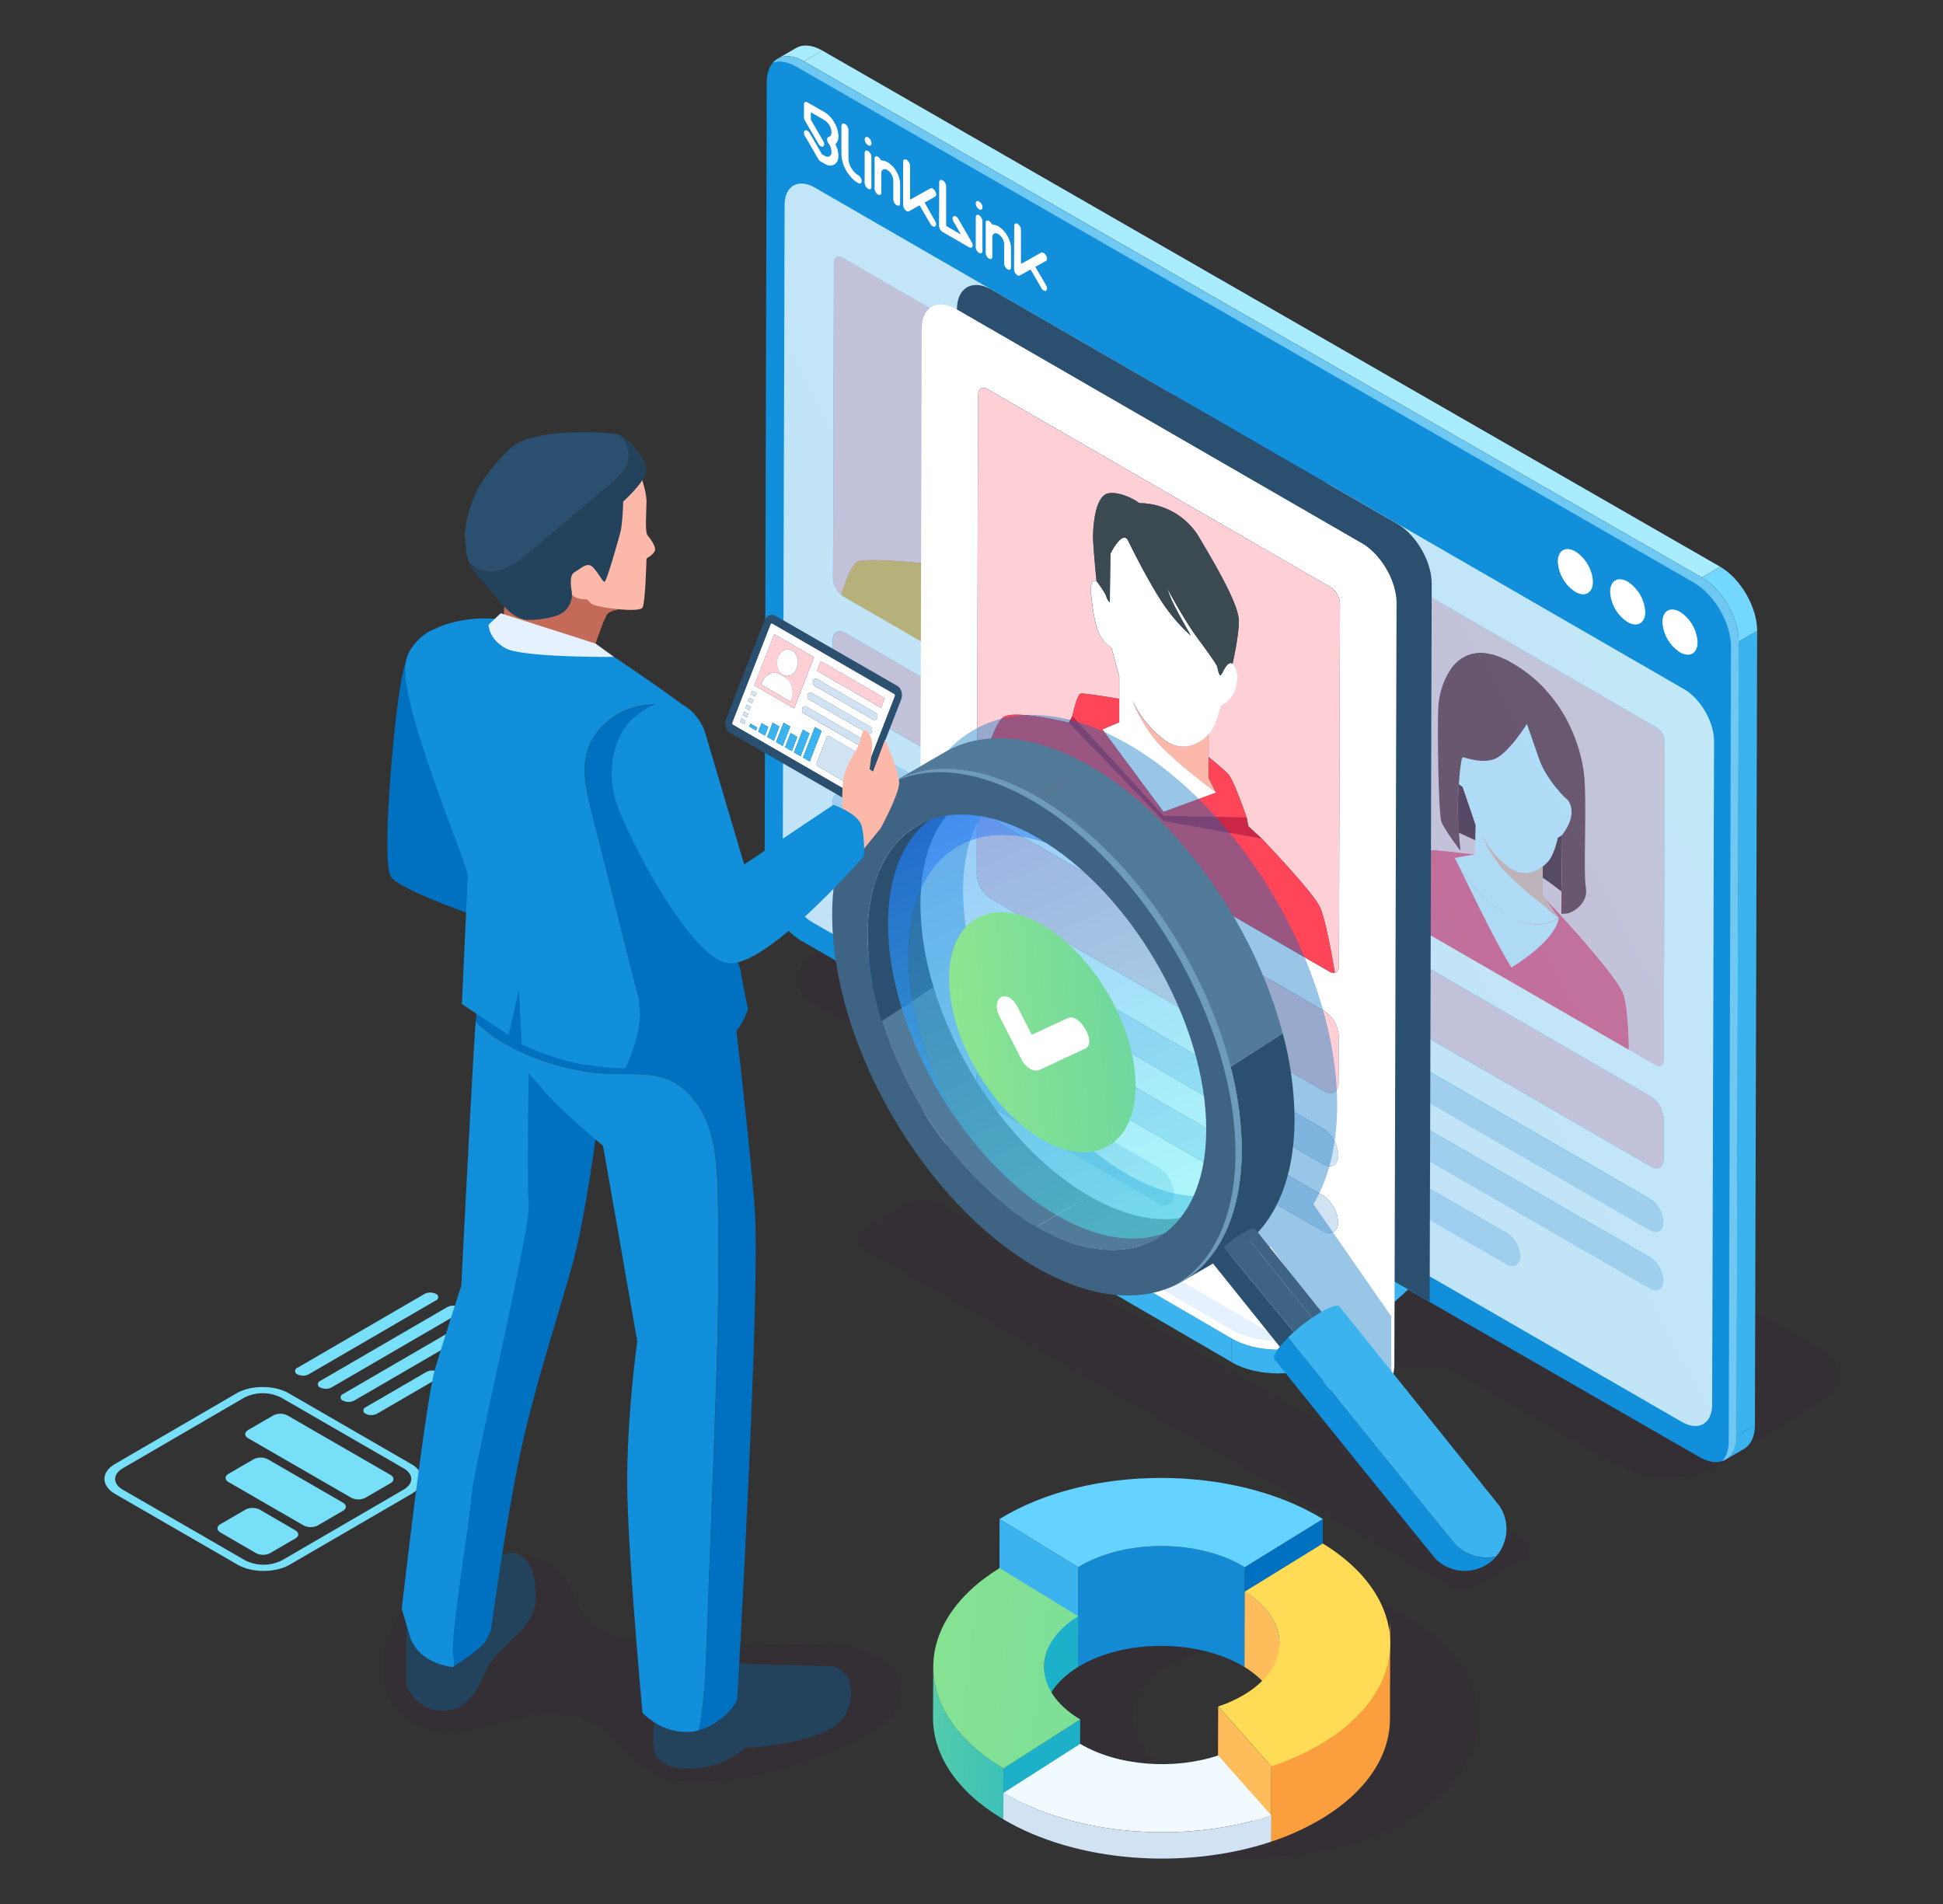 <svg id="Layer_1" data-name="Layer 1" xmlns="http://www.w3.org/2000/svg" xmlns:xlink="http://www.w3.org/1999/xlink" viewBox="0 0 753 738">
  <rect x="0" y="0" width="753" height="738" fill="#333333" stroke="none"/>
  <defs>
    <style>
      .cls-1 {
        fill: none;
      }

      .cls-2 {
        fill: #77dff7;
      }

      .cls-3, .cls-5 {
        fill: #3a273b;
      }

      .cls-3, .cls-4 {
        opacity: 0.25;
      }

      .cls-6 {
        isolation: isolate;
      }

      .cls-7 {
        fill: #bdd4e5;
      }

      .cls-8 {
        fill: #3ab3ef;
      }

      .cls-9 {
        fill: #e5f1fe;
      }

      .cls-10 {
        fill: #fff;
      }

      .cls-11 {
        fill: #a9ebff;
      }

      .cls-12 {
        fill: #73d7ff;
      }

      .cls-13 {
        fill: #128fdb;
      }

      .cls-14 {
        opacity: 0.61;
      }

      .cls-15 {
        opacity: 0.84;
      }

      .cls-16 {
        fill: url(#linear-gradient);
      }

      .cls-17 {
        opacity: 0.85;
      }

      .cls-18 {
        fill: #ffcfd6;
      }

      .cls-19 {
        clip-path: url(#clip-path);
      }

      .cls-20 {
        fill: #cc2545;
      }

      .cls-21 {
        fill: #ff4557;
      }

      .cls-22 {
        fill: #fcb9a9;
      }

      .cls-23 {
        fill: #3b4a51;
      }

      .cls-24 {
        fill: #d1e2f2;
      }

      .cls-25 {
        clip-path: url(#clip-path-2);
      }

      .cls-26 {
        fill: #f0b851;
      }

      .cls-27 {
        fill: #843843;
      }

      .cls-28 {
        fill: url(#linear-gradient-2);
      }

      .cls-29 {
        clip-path: url(#clip-path-3);
      }

      .cls-30 {
        clip-path: url(#clip-path-4);
      }

      .cls-31 {
        fill: #ff5c80;
      }

      .cls-32 {
        fill: #682733;
      }

      .cls-33 {
        fill: #2b4f6f;
      }

      .cls-34 {
        clip-path: url(#clip-path-5);
      }

      .cls-35 {
        opacity: 0.4;
      }

      .cls-36 {
        fill: #0070c0;
      }

      .cls-37 {
        fill: #527a99;
      }

      .cls-38 {
        opacity: 0.71;
      }

      .cls-39 {
        fill: url(#linear-gradient-3);
      }

      .cls-40 {
        opacity: 0.65;
        fill: url(#linear-gradient-4);
      }

      .cls-41 {
        fill: #3f6383;
      }

      .cls-42 {
        fill: url(#linear-gradient-5);
      }

      .cls-43 {
        fill: #6e9bba;
      }

      .cls-44 {
        fill: #22435b;
      }

      .cls-45 {
        fill: #c46a58;
      }

      .cls-46 {
        fill: #138ad3;
      }

      .cls-47 {
        fill: #64d3ff;
      }

      .cls-48 {
        fill: url(#linear-gradient-6);
      }

      .cls-49 {
        fill: #febc5a;
      }

      .cls-50 {
        fill: url(#linear-gradient-7);
      }

      .cls-51 {
        fill: url(#linear-gradient-8);
      }

      .cls-52 {
        fill: url(#linear-gradient-9);
      }

      .cls-53 {
        fill: #fb9e3e;
      }

      .cls-54 {
        fill: #ffdb56;
      }

      .cls-55 {
        fill: #f1faff;
      }
    </style>
    <linearGradient id="linear-gradient" x1="18.35" y1="448.51" x2="679.32" y2="98.46" gradientUnits="userSpaceOnUse">
      <stop offset="0" stop-color="#1c6cf1"/>
      <stop offset="1" stop-color="#53fef5"/>
    </linearGradient>
    <clipPath id="clip-path">
      <path class="cls-1" d="M442.1,297.06l-116-67a7.17,7.17,0,0,1-3.25-5.63l.35-122.69c0-2.07,1.47-2.9,3.27-1.86l116,67a7.17,7.17,0,0,1,3.25,5.63l-.35,122.69c0,2.07-1.47,2.9-3.27,1.86"/>
    </clipPath>
    <clipPath id="clip-path-2">
      <path class="cls-1" d="M442.11,297.74,326.32,230.9a7.15,7.15,0,0,1-3.24-5.62l.35-122.43c0-2.07,1.47-2.9,3.26-1.87l115.78,66.85a7.15,7.15,0,0,1,3.24,5.62l-.35,122.43c0,2.07-1.47,2.9-3.26,1.87"/>
    </clipPath>
    <linearGradient id="linear-gradient-2" x1="218.94" y1="562.7" x2="878.09" y2="213.62" xlink:href="#linear-gradient"/>
    <clipPath id="clip-path-3">
      <path class="cls-1" d="M641.51,411.67l-115.7-66.8a7.15,7.15,0,0,1-3.24-5.61l.35-122.35c0-2.06,1.47-2.89,3.27-1.85l115.7,66.8a7.15,7.15,0,0,1,3.24,5.61l-.35,122.35c0,2.06-1.47,2.89-3.27,1.85"/>
    </clipPath>
    <clipPath id="clip-path-4">
      <path class="cls-1" d="M641.51,412.79,525.81,346a7.15,7.15,0,0,1-3.24-5.62L522.92,218c0-2.07,1.47-2.9,3.26-1.86L641.88,283a7.15,7.15,0,0,1,3.24,5.62l-.35,122.35c0,2.07-1.47,2.9-3.27,1.86"/>
    </clipPath>
    <clipPath id="clip-path-5">
      <path class="cls-1" d="M515.15,376.51,382.39,299.86a8.2,8.2,0,0,1-3.72-6.44l.4-140.41c0-2.36,1.68-3.32,3.75-2.13l132.77,76.65A8.2,8.2,0,0,1,519.3,234l-.4,140.41c0,2.36-1.68,3.32-3.75,2.13"/>
    </clipPath>
    <linearGradient id="linear-gradient-3" x1="363.65" y1="292.37" x2="470.75" y2="534.42" xlink:href="#linear-gradient"/>
    <linearGradient id="linear-gradient-4" x1="349.09" y1="255.74" x2="456.19" y2="497.78" xlink:href="#linear-gradient"/>
    <linearGradient id="linear-gradient-5" x1="347.78" y1="405.39" x2="631.58" y2="378.46" gradientUnits="userSpaceOnUse">
      <stop offset="0" stop-color="#96ea8b"/>
      <stop offset="1" stop-color="#1cb1c8"/>
    </linearGradient>
    <linearGradient id="linear-gradient-6" x1="207.5" y1="646.09" x2="268.95" y2="646.09" xlink:href="#linear-gradient-5"/>
    <linearGradient id="linear-gradient-7" x1="207.5" y1="685.74" x2="268.95" y2="685.74" xlink:href="#linear-gradient-5"/>
    <linearGradient id="linear-gradient-8" x1="277.85" y1="669.41" x2="431.03" y2="679.02" xlink:href="#linear-gradient-5"/>
    <linearGradient id="linear-gradient-9" x1="256.73" y1="631.18" x2="1050.78" y2="724.04" xlink:href="#linear-gradient-5"/>
  </defs>
  <title>Kaykushal 5</title>
  <g>
    <g>
      <g>
        <path class="cls-2" d="M168.91,501.48a4.81,4.81,0,0,0-4.37,0l-49.28,28.64a1.34,1.34,0,0,0,0,2.53,4.81,4.81,0,0,0,4.37,0L168.93,504a1.34,1.34,0,0,0,0-2.53"/>
        <path class="cls-2" d="M177.74,506.57a4.81,4.81,0,0,0-4.37,0l-49.28,28.64a1.34,1.34,0,0,0,0,2.53,4.82,4.82,0,0,0,4.37,0l49.28-28.64a1.34,1.34,0,0,0,0-2.53"/>
        <path class="cls-2" d="M186.55,511.66a4.81,4.81,0,0,0-4.37,0L132.9,540.3a1.34,1.34,0,0,0,0,2.53,4.82,4.82,0,0,0,4.37,0l49.28-28.64a1.34,1.34,0,0,0,0-2.53"/>
        <path class="cls-2" d="M169.67,531.69a4.82,4.82,0,0,0-4.37,0l-23.58,13.71a1.34,1.34,0,0,0,0,2.53,4.81,4.81,0,0,0,4.37,0l23.58-13.71a1.34,1.34,0,0,0,0-2.53"/>
      </g>
      <g>
        <path class="cls-2" d="M47.62,577.38c-4-2.3-4-6,0-8.33L94.63,541.7a15.86,15.86,0,0,1,14.38,0l47.37,27.35c4,2.29,4,6,0,8.32l-47.06,27.35a15.87,15.87,0,0,1-14.37,0L47.62,577.38m111.67-10L111.92,540c-5.59-3.23-14.67-3.23-20.22,0L44.63,567.36c-5.56,3.23-5.52,8.48.07,11.71l47.37,27.35c5.59,3.23,14.66,3.23,20.22,0l47.06-27.35c5.56-3.23,5.53-8.48-.07-11.71"/>
        <g>
          <path class="cls-2" d="M114.42,593.09l-13.77-8a6.09,6.09,0,0,0-5.52,0l-9.72,5.65c-1.52.88-1.5,2.32,0,3.2l13.77,8a6.09,6.09,0,0,0,5.52,0l9.72-5.65C116,595.41,115.95,594,114.42,593.09Z"/>
          <path class="cls-2" d="M132.88,582.37l-29.09-16.8a6.09,6.09,0,0,0-5.52,0l-9.71,5.64c-1.52.88-1.51,2.32,0,3.2l29.09,16.8a6.09,6.09,0,0,0,5.52,0l9.71-5.64C134.41,584.68,134.41,583.25,132.88,582.37Z"/>
          <path class="cls-2" d="M151.34,571.64l-39.93-23.05a6.09,6.09,0,0,0-5.52,0l-9.71,5.64c-1.52.88-1.51,2.32,0,3.2l39.93,23.05a6.09,6.09,0,0,0,5.52,0l9.71-5.64C152.87,574,152.86,572.52,151.34,571.64Z"/>
        </g>
      </g>
    </g>
    <g>
      <path class="cls-3" d="M151.08,659.11c4.14,8.12,14,11.85,23.14,11.8s17.92-3.08,26.81-5.09,18.6-2.9,26.81,1.06c9.74,4.7,15.51,15.33,25.1,20.31,7.62,4,16.68,3.85,25.22,3a158.16,158.16,0,0,0,57.29-17.48c5.73-3,11.76-7.06,13.32-13.36,1.69-6.88-2.92-14.08-9.08-17.57s-13.51-4.05-20.59-4.27c-23.19-.7-46.5,1.52-69.54-1.12-8.63-1-18-3.17-23.17-10.17-3.46-4.72-4.41-10.94-8-15.61-5.54-7.29-16-8.9-25-7.72A58.66,58.66,0,0,0,158,621.49C149.74,630.57,145.12,647.42,151.08,659.11Z"/>
      <g>
        <g>
          <g class="cls-4">
            <path class="cls-5" d="M351.73,466.33l-17.07,9.92a4.58,4.58,0,0,0,0,7.93l226.16,130a12.53,12.53,0,0,0,12.66-.1l16.78-10a4.58,4.58,0,0,0-.06-7.9L364.27,466.3A12.53,12.53,0,0,0,351.73,466.33Z"/>
          </g>
          <g>
            <path class="cls-3" d="M707.32,523.76,396.91,345.3a43.14,43.14,0,0,0-44.82,1.11l-38,24.39a10.36,10.36,0,0,0,.44,17.69L520.25,506.74l-17.09,24.88,56.76-2.08L625,566.95a43.14,43.14,0,0,0,44.82-1.11l38-24.39A10.36,10.36,0,0,0,707.32,523.76Z"/>
            <g>
              <g class="cls-6">
                <path class="cls-7" d="M575.31,459.45l0,9.29c0,2.8-1.34,5.62-4.11,8.11l0-9.29C574,465.07,575.32,462.25,575.31,459.45Z"/>
                <path class="cls-8" d="M390,471l0-9.29c0,3.75,2.45,7.53,7.48,10.45l0,9.29C392.41,478.57,390,474.8,390,471Z"/>
                <polygon class="cls-8" points="571.2 467.56 571.23 476.86 517.23 525.42 517.2 516.13 571.2 467.56"/>
                <polygon class="cls-8" points="477.32 518.63 477.34 527.92 397.44 481.49 397.42 472.2 477.32 518.63"/>
                <path class="cls-8" d="M517.2,516.13l0,9.29a20.84,20.84,0,0,1-3.52,2.53c-9.82,5.67-26.14,5.92-36.37,0l0-9.29c10.23,5.94,26.55,5.69,36.37,0A20.84,20.84,0,0,0,517.2,516.13Z"/>
                <path class="cls-9" d="M397.49,451.13a28.65,28.65,0,0,1,4.38-2l84-31.12c10.2-3.78,23.54-2.94,32.07,2l49.88,29c8.52,5,9.92,12.68,3.37,18.58l-54,48.56a20.84,20.84,0,0,1-3.52,2.53c-9.82,5.67-26.14,5.92-36.37,0l-79.9-46.43C387.19,466.25,387.68,456.8,397.49,451.13Z"/>
              </g>
              <path class="cls-10" d="M571.2,464.31l-54,48.56a20.85,20.85,0,0,1-3.52,2.53c-9.82,5.67-26.14,5.92-36.37,0l-79.9-46.43c-4.33-2.52-6.72-5.66-7.31-8.89-.83,4.29,1.52,8.78,7.31,12.14l79.9,46.43c10.23,5.95,26.55,5.69,36.37,0a20.85,20.85,0,0,0,3.52-2.53l54-48.56c3.31-3,4.59-6.43,3.94-9.76A11.71,11.71,0,0,1,571.2,464.31Z"/>
            </g>
            <g>
              <g>
                <g>
                  <g class="cls-6">
                    <path class="cls-11" d="M301.34,22.77l7.15-4.15c2.62-1.52,6.24-1.31,10.24,1l-7.15,4.15C307.58,21.46,304,21.25,301.34,22.77Z"/>
                    <path class="cls-8" d="M675.91,561.55l-7.15,4.15c2.58-1.5,4.18-4.69,4.2-9.23l7.15-4.15C680.09,556.85,678.49,560,675.91,561.55Z"/>
                    <polygon class="cls-8" points="673.83 248.63 680.98 244.48 680.1 552.32 672.96 556.47 673.83 248.63"/>
                    <polygon class="cls-11" points="311.58 23.77 318.73 19.62 666.64 219.65 659.49 223.8 311.58 23.77"/>
                    <path class="cls-12" d="M659.49,223.8l7.15-4.15c7.95,4.59,14.36,15.71,14.34,24.83l-7.15,4.15C673.85,239.51,667.44,228.39,659.49,223.8Z"/>
                    <path class="cls-13" d="M659.49,223.8c7.95,4.59,14.36,15.71,14.34,24.83L673,556.47c0,9.13-6.48,12.81-14.43,8.22l-347.91-200c-7.95-4.59-14.37-15.71-14.34-24.84L297.14,32c0-9.13,6.49-12.81,14.44-8.22Z"/>
                  </g>
                  <g class="cls-14">
                    <path class="cls-11" d="M659.49,223.8l-347.91-200c-5-2.89-9.41-2.5-12,.46,2.46-.83,5.57-.39,9,1.57l347.91,200c7.95,4.59,14.36,15.7,14.34,24.83l-.87,307.84c0,3.39-.91,6-2.44,7.76,3.32-1.12,5.46-4.55,5.48-9.79l.87-307.84C673.85,239.51,667.44,228.39,659.49,223.8Z"/>
                  </g>
                </g>
                <g>
                  <path class="cls-10" d="M610.55,213.74c-3.77-2.17-6.81-.42-6.83,3.89a14.94,14.94,0,0,0,6.78,11.76c3.75,2.17,6.81.42,6.83-3.91a15,15,0,0,0-6.78-11.75"/>
                  <path class="cls-10" d="M630.82,225.45c-3.75-2.17-6.81-.42-6.83,3.89a15,15,0,0,0,6.78,11.76c3.77,2.18,6.83.43,6.84-3.9a15,15,0,0,0-6.8-11.76"/>
                  <path class="cls-10" d="M651.1,237.16c-3.75-2.17-6.81-.42-6.83,3.89a15,15,0,0,0,6.78,11.76c3.77,2.18,6.83.43,6.84-3.9a15,15,0,0,0-6.8-11.76"/>
                </g>
                <g>
                  <path class="cls-10" d="M318.36,42.79l-2-1.13-2.3-1.33-1.15-.66c-.69-.4-1.31-.09-1.32.7,0,1.73,0,3.47,0,5.21a2.43,2.43,0,0,0,.38,1.2l5.28,9.07a2.46,2.46,0,0,0,.85.85,1,1,0,0,0,.62.17c.81-.11.92-1.18.24-2.35l-4.55-7.82a1.11,1.11,0,0,1-.18-.61c0-.74,0-1.48,0-2.24,0-.28.06-.32.3-.18h0l2.3,1.34,2.76,1.59a6,6,0,0,1,2.66,4.59c0,1.09-.4,1.7-1.13,1.91s-.82,1.41,0,2.55a5.23,5.23,0,0,1,1.09,3.68,1.5,1.5,0,0,1-2.11,1.29c-.37-.15-.75-.4-1.13-.58l-.08,0a1.63,1.63,0,0,1-.58-.64c-1.44-2.52-2.9-5-4.35-7.54a3.15,3.15,0,0,0-1.08-1.2,1,1,0,0,0-.7-.15c-.76.18-.83,1.21-.16,2.35s1.2,2,1.8,3.06c1.1,1.89,2.18,3.78,3.28,5.66a2.71,2.71,0,0,0,.68.82c.4.26.81.52,1.22.75s.66.37,1,.53a3.33,3.33,0,0,0,3.48,0,3.39,3.39,0,0,0,1.4-2.7,9.39,9.39,0,0,0-1-4.79c-.1-.21-.12-.31,0-.41a4.51,4.51,0,0,0,1-3.78,11.31,11.31,0,0,0-1.71-4.81,10.69,10.69,0,0,0-3.63-3.73l-1.18-.69"/>
                  <path class="cls-10" d="M351.41,61.88l-.08,0c-.76-.35-1.31-.08-1.31.86Q350,71,350,79.29a2.7,2.7,0,0,0,.1.77,3,3,0,0,0,1.22,1.73,1,1,0,0,0,1,.07c1.27-.72,2.54-1.44,3.81-2.17a.24.24,0,0,1,.26,0,.83.83,0,0,1,.25.31q1.83,3.2,3.69,6.38c.11.18.22.35.33.53a2.58,2.58,0,0,0,.81.79.94.94,0,0,0,.9.1c.47-.24.58-1.1.14-1.91-.68-1.26-1.42-2.49-2.13-3.74s-1.33-2.39-2-3.59l-.13-.09a1.06,1.06,0,0,0,.28-.06c1.3-.73,2.6-1.46,3.89-2.21.36-.21.47-.65.32-1.31a3,3,0,0,0-.91-1.53,2.15,2.15,0,0,0-.38-.29,1,1,0,0,0-1,0l-6.23,3.5-1.27.71a1.73,1.73,0,0,1-.27.09v-.5q0-6.14,0-12.27a5.62,5.62,0,0,0-.05-.76,3.22,3.22,0,0,0-1.23-1.9"/>
                  <path class="cls-10" d="M394.42,86.73l-.06,0c-.79-.42-1.29,0-1.29.84L393,100c0,1.46,0,2.91,0,4.38a2.74,2.74,0,0,0,.77,1.83,2.5,2.5,0,0,0,.58.49.84.84,0,0,0,.81.08c.54-.26,1.06-.55,1.58-.84l2.29-1.3c.12-.06.24-.11.38-.17.28.46.54.88.78,1.31l3.33,5.77a2.52,2.52,0,0,0,.89,1,1.59,1.59,0,0,0,.57.2c.78.11,1.06-1.08.48-2.1q-1.47-2.57-3-5.12l-1.28-2.21a1.12,1.12,0,0,0,.3-.05c.58-.3,1.15-.61,1.72-.92s1.37-.8,2.08-1.17a1,1,0,0,0,.48-1,3,3,0,0,0-1.2-2.1l-.11-.07a1.12,1.12,0,0,0-1.27.06l-6.32,3.59c-.34.19-.7.36-1,.53a.87.87,0,0,1-.19,0c0-.18,0-.31,0-.43q0-2.08,0-4.15c0-2.85,0-5.7,0-8.57a2.74,2.74,0,0,0-1.27-2.25"/>
                  <path class="cls-10" d="M365.31,69.91c-.74-.43-1.34-.09-1.34.77,0,5.56,0,11.13-.06,16.68a3.11,3.11,0,0,0,1.5,2.61h0l6.26,3.61,3.75,2.17A2.06,2.06,0,0,0,376,96c.91.2,1.3-.86.61-2.11-.18-.32-.36-.63-.54-.94l-4.61-8a3,3,0,0,0-1-1.08.9.9,0,0,0-.85-.1c-.64.33-.57,1.35,0,2.27.17.29.36.57.53.86l2,3.5.2.37,0,.07-.3-.17-5-2.91c-.37-.21-.37-.22-.37-.66l0-14.48c0-.19,0-.38,0-.58a3.05,3.05,0,0,0-1.27-2.12h0"/>
                  <path class="cls-10" d="M344,62.89a4.87,4.87,0,0,0-1-.44c-.53-.17-1.05-.24-1.63-.37l-.13-.24a2.86,2.86,0,0,0-1-1.1,1.23,1.23,0,0,0-.42-.16c-.5-.08-.88.29-.88.87,0,3.89,0,7.77,0,11.67a2.84,2.84,0,0,0,1.3,2.26h0a.81.81,0,0,0,1.31-.77c0-2.49,0-5,0-7.42a1.48,1.48,0,0,1,.86-1.55,1.76,1.76,0,0,1,1.46.26,5,5,0,0,1,2.33,4.2q0,3.65,0,7.29a2.92,2.92,0,0,0,1.27,2.17l.09,0c.73.35,1.26.12,1.27-.81,0-2.47,0-5,0-7.45a7.6,7.6,0,0,0-.13-1.33,11,11,0,0,0-2.32-5A8.88,8.88,0,0,0,344,62.89"/>
                  <path class="cls-10" d="M387,87.75a5.05,5.05,0,0,0-1-.44c-.55-.18-1.08-.25-1.66-.39l0-.06a2.72,2.72,0,0,0-1-1.25,1.32,1.32,0,0,0-.39-.15c-.56-.12-1,.15-.95.88,0,.51,0,1,0,1.51q0,5.1,0,10.19a2.92,2.92,0,0,0,1.26,2.18l0,0c.73.39,1.31.15,1.31-.8,0-2.46,0-4.94,0-7.41a2.41,2.41,0,0,1,.06-.56c.26-1.08,1.2-1.32,2.23-.72a3.81,3.81,0,0,1,.61.45,4.91,4.91,0,0,1,1.7,3.62q0,3.59,0,7.19a2.94,2.94,0,0,0,.75,1.94,2.11,2.11,0,0,0,.56.48c.67.38,1.32.14,1.32-.68,0-2.58,0-5.15,0-7.74a7.47,7.47,0,0,0-.21-1.61A11.2,11.2,0,0,0,389.43,90a8.77,8.77,0,0,0-2.41-2.2"/>
                  <path class="cls-10" d="M327.45,48l-.09,0c-.68-.31-1.26-.09-1.27.9q0,2.75,0,5.5c0,1.42,0,2.83,0,4.25a22.76,22.76,0,0,0,.11,2.37,13.83,13.83,0,0,0,2.63,6.42,12.88,12.88,0,0,0,2.78,2.9,7,7,0,0,0,.69.46,4,4,0,0,0,.62.3c.71.26,1.12-.34,1-1.24a2.92,2.92,0,0,0-1.4-2,7.06,7.06,0,0,1-2.09-2,7.64,7.64,0,0,1-1.62-4.42q0-5.23,0-10.45c0-.25,0-.53,0-.78A2.94,2.94,0,0,0,327.45,48"/>
                  <path class="cls-10" d="M336.42,58.53a1.1,1.1,0,0,0-.63-.16c-.47,0-.7.37-.7,1,0,3.8,0,7.61,0,11.41a3,3,0,0,0,1.33,2.41,1.68,1.68,0,0,0,.29.13.76.76,0,0,0,1-.79l0-5.88q0-2.94,0-5.88a2.45,2.45,0,0,0-.46-1.37,2.76,2.76,0,0,0-.84-.85"/>
                  <path class="cls-10" d="M379.49,83.41h0c-.69-.39-1.34-.12-1.34.76,0,1.94,0,3.86,0,5.79h0q0,2.92,0,5.85a1.82,1.82,0,0,0,0,.36A3,3,0,0,0,379.4,98l.11.06c.73.33,1.23,0,1.23-.82s0-1.36,0-2q0-4.76,0-9.52a2.93,2.93,0,0,0-1.28-2.28"/>
                  <path class="cls-10" d="M336.42,53.24h0c-.74-.42-1.32-.06-1.3.78a2.83,2.83,0,0,0,1.33,2.29h0c.74.42,1.33,0,1.27-.77a2.79,2.79,0,0,0-1.31-2.31"/>
                  <path class="cls-10" d="M379.41,78.06a.79.79,0,0,0-1.26.79,2.83,2.83,0,0,0,1.29,2.28h0c.75.42,1.33.07,1.31-.76a2.82,2.82,0,0,0-1.33-2.3l0,0"/>
                </g>
              </g>
              <g class="cls-15">
                <path class="cls-16" d="M453.2,152.06,315.84,72.76c-6.47-3.73-11.73-.74-11.75,6.7l-.73,257.86c0,7.43,5.21,16.49,11.68,20.22l137.36,79.3c6.47,3.73,11.73.74,11.75-6.7l.73-257.86C464.89,164.85,459.67,155.8,453.2,152.06Z"/>
                <g class="cls-17">
                  <g>
                    <path class="cls-10" d="M327.76,342.94a11.55,11.55,0,0,1-5.24-9.08c0-3.34,2.37-4.68,5.27-3l56.45,32.59a11.55,11.55,0,0,1,5.23,9.07c0,3.34-2.37,4.68-5.27,3l-56.45-32.59m.06-22.65a11.55,11.55,0,0,1-5.24-9.08c0-3.34,2.37-4.67,5.27-3l112,64.68a11.54,11.54,0,0,1,5.24,9.07c0,3.34-2.37,4.68-5.27,3l-112-64.68m.06-22.65a11.55,11.55,0,0,1-5.24-9.08c0-3.34,2.37-4.68,5.27-3l112,64.68a11.55,11.55,0,0,1,5.24,9.08c0,3.34-2.37,4.68-5.27,3l-112-64.68m-.28-25.12a10.76,10.76,0,0,1-4.89-8.46l0-15.92c0-3.11,2.21-4.37,4.92-2.8l112.74,65.09a10.77,10.77,0,0,1,4.89,8.46l0,15.92c0,3.11-2.21,4.36-4.92,2.8L327.6,272.52m-1.52-42.44a7.17,7.17,0,0,1-3.25-5.63l.35-122.69c0-2.07,1.47-2.9,3.27-1.86l116,67a7.17,7.17,0,0,1,3.25,5.63l-.35,122.69c0,2.07-1.47,2.9-3.27,1.86l-116-67m127.12-78L315.84,72.76c-6.47-3.73-11.73-.74-11.75,6.7l-.73,257.86c0,7.43,5.21,16.49,11.68,20.22l137.36,79.3c6.47,3.73,11.73.74,11.75-6.7l.73-257.86c0-7.43-5.21-16.49-11.68-20.22"/>
                    <path class="cls-18" d="M377.84,138.47a23.89,23.89,0,0,1,11.78,3.22,23.41,23.41,0,0,1,8.49,8.48c7.28,12.26,13.37,23.16,13.36,28.29s-2.13,14.38-2.13,14.38,2.38,1.72,1.32,7.09a10.07,10.07,0,0,1-5.39,7.2s-1.21,5.65-3.16,8.46a10.5,10.5,0,0,1-.86,1.07h0l0,7.79a83.29,83.29,0,0,1,6.66,5.79c1.94,2.15,6.22,14.66,6.22,14.66l.59,3,4.47,4.12s16.22,16.91,19.49,22.75c1.7,3,3.75,13.43,5.32,22.68a2.64,2.64,0,0,1-1.87-.4l-116-67a6.11,6.11,0,0,1-1.74-1.58c2.11-7.56,5.13-16.59,7.77-17.8,4.63-2.13,21.78,2.12,21.78,2.12l1.2-2.23s1.51-7.35,2.85-7.62c1.11-.21,9.92,1.24,13,1.75l0-7.61-2.66-9.77a1.18,1.18,0,0,1-.31-.14,11,11,0,0,1-2.67-2.61c-2.08-2.58-3.11-7.8-3.84-14.57-.69-6.42,1.55-5.28,1.78-5.14h0s-1.16-12-1.15-14.9.48-14.3,5.41-14.88c3.29-.39,6.76,1.24,8.72,2.37a18.49,18.49,0,0,1,1.57,1m64.63,28.4-116-67c-1.8-1-3.27-.21-3.27,1.86l-.35,122.69a7.17,7.17,0,0,0,3.25,5.63l116,67c1.8,1,3.27.21,3.27-1.86l.35-122.69a7.17,7.17,0,0,0-3.25-5.63"/>
                    <g class="cls-19">
                      <polyline class="cls-20" points="355.1 210.59 353.89 212.81 385.95 246.07 419.16 252.03 414.69 247.91 414.1 244.91 385.96 244.36 355.1 210.59"/>
                      <path class="cls-21" d="M370.93,204.72c-3.06-.51-11.87-2-13-1.75-1.34.26-2.85,7.62-2.85,7.62L386,244.36l28.14.55s-4.29-12.51-6.22-14.66a83.29,83.29,0,0,0-6.66-5.79l0,7.09,2.49,4.87-17.78,6.54-20.67-27.88,5.68-2.38,0-8"/>
                      <path class="cls-21" d="M353.89,212.81s-17.15-4.25-21.78-2.12c-2.64,1.21-5.66,10.23-7.77,17.8a6.11,6.11,0,0,0,1.74,1.58l116,67a2.64,2.64,0,0,0,1.87.4c-1.57-9.25-3.61-19.64-5.32-22.68-3.27-5.84-19.49-22.75-19.49-22.75l-33.2-6-32.06-33.26"/>
                      <path class="cls-22" d="M401.24,216.67c-2.46,2.7-7.8,6.23-13.81,2.77a13.82,13.82,0,0,1-1.46-1,35.75,35.75,0,0,1-10.56-13.13s1.63,5.4,7.06,12.48,21.21,18.6,21.21,18.6l-2.49-4.87,0-7.09,0-7.79h0"/>
                      <path class="cls-10" d="M373.21,150.29c-2.05-1.18-5.27,5.29-5.27,5.29l-.2,16.52a4.34,4.34,0,0,1-1.18-2.05c-.45-1.46-3.27-5.15-3.27-5.15h0c-.23-.13-2.47-1.28-1.78,5.14.73,6.77,1.75,12,3.84,14.57A11,11,0,0,0,368,187.2a1.18,1.18,0,0,0,.31.14l2.66,9.77,0,7.61,0,8-5.68,2.38,20.67,27.88,17.78-6.54s-15.78-11.51-21.21-18.6-7.06-12.48-7.06-12.48A35.75,35.75,0,0,0,386,218.46a13.82,13.82,0,0,0,1.46,1c6,3.47,11.35-.07,13.81-2.77a10.5,10.5,0,0,0,.86-1.07c2-2.81,3.16-8.46,3.16-8.46a10.07,10.07,0,0,0,5.39-7.2c1.06-5.37-1.32-7.09-1.32-7.09l-.16-.11c-1.73-1-3.3,3.45-3.88,3.95a.17.17,0,0,1-.21,0c-.51-.29-1-2.94-1-2.94s-.74-1.63-6.1-8.84a164.37,164.37,0,0,1-11-18l1.22,3.28c1.22,3.28,6.95,13.1,6.95,13.1a58.44,58.44,0,0,1-10.42-12.37c-5-7.88-10.84-19.8-10.84-19.8a2,2,0,0,0-.72-.85"/>
                      <path class="cls-23" d="M389.62,141.69a23.89,23.89,0,0,0-11.78-3.22,18.49,18.49,0,0,0-1.57-1c-2-1.13-5.43-2.75-8.72-2.37-4.93.58-5.41,12-5.41,14.88s1.15,14.9,1.15,14.9,2.83,3.69,3.27,5.15a4.34,4.34,0,0,0,1.18,2.05l.2-16.52s3.22-6.47,5.27-5.29a2,2,0,0,1,.72.85s5.79,11.92,10.84,19.8a58.44,58.44,0,0,0,10.42,12.37s-5.72-9.82-6.95-13.1L387,166.92a164.37,164.37,0,0,0,11,18c5.36,7.21,6.1,8.84,6.1,8.84s.46,2.65,1,2.94a.17.17,0,0,0,.21,0c.58-.5,2.15-4.95,3.88-3.95l.16.11s2.12-9.25,2.13-14.38-6.08-16-13.36-28.29a23.41,23.41,0,0,0-8.49-8.48"/>
                    </g>
                    <path class="cls-18" d="M440.42,310.43,327.68,245.34c-2.71-1.56-4.91-.31-4.92,2.8l0,15.92a10.76,10.76,0,0,0,4.89,8.46l112.74,65.09c2.71,1.56,4.91.31,4.92-2.8l0-15.92a10.77,10.77,0,0,0-4.89-8.46"/>
                    <path class="cls-24" d="M439.95,350.24l-112-64.68c-2.9-1.68-5.26-.33-5.27,3a11.55,11.55,0,0,0,5.24,9.08l112,64.68c2.9,1.68,5.26.33,5.27-3a11.55,11.55,0,0,0-5.24-9.08"/>
                    <path class="cls-24" d="M439.88,372.89l-112-64.68c-2.9-1.68-5.26-.34-5.27,3a11.55,11.55,0,0,0,5.24,9.08l112,64.68c2.9,1.68,5.26.33,5.27-3a11.54,11.54,0,0,0-5.24-9.07"/>
                    <path class="cls-24" d="M384.24,363.45l-56.45-32.59c-2.9-1.68-5.26-.33-5.27,3a11.55,11.55,0,0,0,5.24,9.08l56.45,32.59c2.9,1.67,5.26.33,5.27-3a11.55,11.55,0,0,0-5.23-9.07"/>
                  </g>
                  <g>
                    <path class="cls-18" d="M362.56,151a27.54,27.54,0,0,1-2.34-15.69c1.05-7.58,10-5.43,16.6-1.6a31.07,31.07,0,0,1,3.59,2.41c6.39,5,12.87,11.11,17.21,14.75l4.35,3.64-2.38-.34s-2-.25,5.71,7.91c10.88,11.49,6.62,20.24,5.74,21.81a.72.72,0,0,1-.24.26,21.51,21.51,0,0,1,0,6.56,78.35,78.35,0,0,0-1.49,8.73l.12.47s2.38,1.71,1.32,7.07a10.05,10.05,0,0,1-5.38,7.18s-1.21,5.64-3.16,8.45a10.38,10.38,0,0,1-.86,1.07l0,14.84s34.12,37.32,37.38,43.15c1.32,2.36,2.85,9.15,4.2,16.39a3.64,3.64,0,0,1-.74-.33L326.32,230.9l-.33-.21c1.93-6.15,4.25-12,6.33-13,4.62-2.13,38.72,2,38.72,2l0-15.55-2.65-9.75a1.18,1.18,0,0,1-.31-.14,10.89,10.89,0,0,1-2.66-2.6c-2.08-2.57-3.11-7.79-3.84-14.54-.69-6.41,1.56-5.26,1.79-5.13h0s-.67-6.94-1.48-10.89.6-10.13.6-10.13m79.92,16.83L326.69,101c-1.79-1-3.26-.2-3.26,1.87l-.35,122.43a7.15,7.15,0,0,0,3.24,5.62l115.78,66.85c1.79,1,3.26.2,3.26-1.87l.35-122.43a7.15,7.15,0,0,0-3.24-5.62"/>
                    <g class="cls-25">
                      <path class="cls-26" d="M371,219.72s-34.1-4.11-38.72-2c-2.09,1-4.41,6.81-6.33,13l.33.21,115.78,66.85a3.64,3.64,0,0,0,.74.33c-1.35-7.25-2.88-14-4.2-16.39-3.26-5.82-37.38-43.15-37.38-43.15l4.45,6.75c-5.35,4-12.8,3.22-20.24-1.08s-14.78-12-20.09-22.09v0l5.66-2.38"/>
                      <path class="cls-22" d="M401.31,223.69c-2.45,2.7-7.79,6.22-13.78,2.76a13.79,13.79,0,0,1-1.45-1,35.72,35.72,0,0,1-10.54-13.11s1.62,5.39,7,12.46,23.14,20.45,23.14,20.45l-4.45-6.75,0-14.84"/>
                      <path class="cls-9" d="M375.32,156.55a6.2,6.2,0,0,0-.78-.39c-.17-.06-.33-.11-.5-.16-2.1-.41-3.07.88-3.43,3h0c-.39,2.71-1.15,6.2-1.85,6.94-1.16,1.22-1.68,12.52-1.68,12.52a5.09,5.09,0,0,1-1.39-2.78,8.54,8.54,0,0,0-2.25-3.71h0c-.23-.13-2.48-1.28-1.79,5.13.73,6.76,1.76,12,3.84,14.54a10.89,10.89,0,0,0,2.66,2.6,1.18,1.18,0,0,0,.31.14l2.65,9.75,0,15.55-5.66,2.38v0c5.31,10.06,12.7,17.82,20.09,22.09s14.89,5.06,20.24,1.08c0,0-17.71-13.38-23.14-20.45s-7-12.46-7-12.46a35.72,35.72,0,0,0,10.54,13.11,13.79,13.79,0,0,0,1.45,1c6,3.46,11.33-.06,13.78-2.76a10.38,10.38,0,0,0,.86-1.07c1.95-2.81,3.16-8.45,3.16-8.45a10.05,10.05,0,0,0,5.38-7.18c1.06-5.36-1.32-7.07-1.32-7.07l-.12-.47,0,.42s-1.77-.4-2.27,1.11-1.4,1.17-1.4,1.17-.46-11.87-1.6-14.41a38.2,38.2,0,0,1-1.63-7.66c-.82-.84-1.84-2-3.14-3.49-4-4.66-6.1-7.37-8.36-9.68a29.91,29.91,0,0,0,3.29,4.49l2.86,3.54a102.71,102.71,0,0,1-10.71-8.88c-4.12-4-8.41-8-10.93-9.5"/>
                      <path class="cls-27" d="M362.56,151s-1.41,6.17-.6,10.13S363.44,172,363.44,172a8.54,8.54,0,0,1,2.25,3.71,5.09,5.09,0,0,0,1.39,2.78s.52-11.3,1.68-12.52c.7-.74,1.47-4.23,1.85-6.94,0,.29-.16.37-.31.28-.5-.29-1.46-2.34-2.28-4.27l-.32-.18a35.64,35.64,0,0,1-5.14-3.89"/>
                      <path class="cls-27" d="M410.79,184.16c-.7.45-2.25-.24-3.5-1-1-.6-1.89-1.22-1.89-1.22s.18.73-.66.25a13.29,13.29,0,0,1-2.43-2.15,38.2,38.2,0,0,0,1.63,7.66c1.14,2.55,1.6,14.41,1.6,14.41s.9.33,1.4-1.17,2.27-1.11,2.27-1.11l0-.42a78.35,78.35,0,0,1,1.49-8.73,21.51,21.51,0,0,0,0-6.56"/>
                      <path class="cls-27" d="M376.82,133.72c-6.63-3.83-15.55-6-16.6,1.6A27.54,27.54,0,0,0,362.56,151a35.64,35.64,0,0,0,5.14,3.89l.32.18c.82,1.93,1.78,4,2.28,4.27.15.09.26,0,.31-.28h0c.36-2.17,1.33-3.45,3.43-3,.17,0,.32.09.5.16a6.2,6.2,0,0,1,.78.39c2.52,1.46,6.82,5.5,10.93,9.5A102.71,102.71,0,0,0,397,174.93l-2.86-3.54a29.91,29.91,0,0,1-3.29-4.49c2.26,2.31,4.37,5,8.36,9.68,1.3,1.51,2.32,2.65,3.14,3.49a13.29,13.29,0,0,0,2.43,2.15c.84.48.66-.25.66-.25s.84.62,1.89,1.22c1.26.73,2.8,1.42,3.5,1a.72.72,0,0,0,.24-.26c.88-1.57,5.15-10.31-5.74-21.81-7.73-8.16-5.71-7.91-5.71-7.91l2.38.34-4.35-3.64c-4.34-3.63-10.82-9.74-17.21-14.75a31.07,31.07,0,0,0-3.59-2.41"/>
                    </g>
                  </g>
                </g>
              </g>
              <g class="cls-15">
                <path class="cls-28" d="M652.58,267.08,515.61,188c-6.45-3.72-11.7-.73-11.72,6.68l-.73,257.15c0,7.41,5.19,16.44,11.64,20.17l137,79.08c6.45,3.72,11.7.73,11.72-6.68l.73-257.15C664.25,279.83,659,270.8,652.58,267.08Z"/>
                <g class="cls-17">
                  <g>
                    <path class="cls-10" d="M527.49,457.42a11.52,11.52,0,0,1-5.23-9.05c0-3.33,2.36-4.67,5.26-3l56.3,32.5a11.51,11.51,0,0,1,5.22,9c0,3.33-2.36,4.67-5.25,3l-56.3-32.5m.06-22.59a11.52,11.52,0,0,1-5.23-9.05c0-3.33,2.36-4.66,5.26-3l111.72,64.5a11.5,11.5,0,0,1,5.23,9c0,3.33-2.36,4.67-5.26,3l-111.72-64.5m.06-22.58a11.52,11.52,0,0,1-5.23-9.05c0-3.33,2.36-4.67,5.26-3l111.72,64.5a11.52,11.52,0,0,1,5.23,9.05c0,3.33-2.36,4.67-5.26,3l-111.72-64.5m-.28-25.05a10.73,10.73,0,0,1-4.87-8.43l0-15.88c0-3.1,2.2-4.35,4.9-2.79L639.84,425a10.74,10.74,0,0,1,4.87,8.44l0,15.88c0,3.1-2.2,4.35-4.9,2.79L527.33,387.2m-1.52-42.32a7.15,7.15,0,0,1-3.24-5.61l.35-122.35c0-2.06,1.47-2.89,3.27-1.85l115.7,66.8a7.15,7.15,0,0,1,3.24,5.61l-.35,122.35c0,2.06-1.47,2.89-3.27,1.85l-115.7-66.8m126.77-77.79L515.61,188c-6.45-3.72-11.7-.73-11.72,6.68l-.73,257.15c0,7.41,5.19,16.44,11.64,20.17l137,79.08c6.45,3.72,11.7.73,11.72-6.68l.73-257.15c0-7.41-5.19-16.44-11.64-20.17"/>
                    <path class="cls-18" d="M577.43,253.52a23.82,23.82,0,0,1,11.75,3.21,23.34,23.34,0,0,1,8.46,8.46C604.9,277.42,611,288.28,611,293.41s-2.13,14.34-2.13,14.34,2.38,1.71,1.32,7.07a10,10,0,0,1-5.38,7.18s-1.21,5.63-3.15,8.44a10.47,10.47,0,0,1-.86,1.07h0l0,7.77a83.06,83.06,0,0,1,6.65,5.78c1.93,2.15,6.21,14.62,6.21,14.62l.59,3,4.45,4.11s16.18,16.87,19.44,22.69c1.7,3,3.74,13.39,5.3,22.62a2.63,2.63,0,0,1-1.87-.4l-115.7-66.8a6.09,6.09,0,0,1-1.73-1.58c2.11-7.54,5.12-16.54,7.75-17.75,4.62-2.12,21.72,2.11,21.72,2.11l1.2-2.22s1.51-7.33,2.84-7.59c1.11-.21,9.9,1.23,12.95,1.74l0-7.59-2.65-9.74a1.18,1.18,0,0,1-.31-.14,10.92,10.92,0,0,1-2.66-2.6c-2.08-2.57-3.1-7.78-3.83-14.53-.69-6.4,1.55-5.26,1.78-5.13h0s-1.15-12-1.15-14.86.48-14.26,5.4-14.84c3.28-.39,6.75,1.23,8.69,2.36a18.44,18.44,0,0,1,1.57,1m64.45,28.32-115.7-66.8c-1.8-1-3.26-.21-3.27,1.85l-.35,122.35a7.15,7.15,0,0,0,3.24,5.61l115.7,66.8c1.8,1,3.26.21,3.27-1.85l.35-122.35a7.15,7.15,0,0,0-3.24-5.61"/>
                    <g class="cls-29">
                      <polyline class="cls-20" points="554.75 325.44 553.55 327.66 585.53 360.82 618.64 366.77 614.19 362.66 613.6 359.67 585.53 359.12 554.75 325.44"/>
                      <path class="cls-21" d="M570.55,319.59c-3.05-.51-11.84-2-12.95-1.74-1.34.26-2.84,7.59-2.84,7.59l30.78,33.68,28.07.55s-4.28-12.47-6.21-14.62a83.06,83.06,0,0,0-6.65-5.78l0,7.07,2.48,4.85-17.73,6.52-20.61-27.8,5.67-2.38,0-7.94"/>
                      <path class="cls-21" d="M553.55,327.66s-17.1-4.24-21.72-2.11c-2.63,1.21-5.64,10.21-7.75,17.75a6.09,6.09,0,0,0,1.73,1.58l115.7,66.8a2.63,2.63,0,0,0,1.87.4c-1.56-9.23-3.6-19.59-5.3-22.62-3.26-5.82-19.44-22.69-19.44-22.69l-33.11-5.94-32-33.17"/>
                      <path class="cls-22" d="M600.77,331.51c-2.45,2.69-7.78,6.22-13.77,2.76a13.78,13.78,0,0,1-1.46-1A35.65,35.65,0,0,1,575,320.2s1.62,5.38,7,12.45,21.15,18.54,21.15,18.54l-2.48-4.85,0-7.07,0-7.77h0"/>
                      <path class="cls-10" d="M572.81,265.3c-2-1.18-5.25,5.27-5.25,5.27l-.2,16.47a4.33,4.33,0,0,1-1.18-2c-.44-1.46-3.26-5.14-3.26-5.14h0c-.23-.13-2.47-1.27-1.78,5.13.73,6.75,1.75,12,3.83,14.53a10.92,10.92,0,0,0,2.66,2.6,1.18,1.18,0,0,0,.31.14l2.65,9.74,0,7.59,0,7.94-5.67,2.38,20.61,27.8,17.73-6.52s-15.73-11.48-21.15-18.54-7-12.45-7-12.45a35.65,35.65,0,0,0,10.53,13.09,13.78,13.78,0,0,0,1.46,1c6,3.46,11.32-.07,13.77-2.76a10.47,10.47,0,0,0,.86-1.07c1.95-2.81,3.15-8.44,3.15-8.44a10,10,0,0,0,5.38-7.18c1.05-5.36-1.32-7.07-1.32-7.07l-.16-.11c-1.72-1-3.29,3.44-3.87,3.94a.17.17,0,0,1-.21,0c-.51-.29-1-2.94-1-2.94s-.74-1.62-6.08-8.81a163.92,163.92,0,0,1-11-18l1.22,3.27c1.22,3.27,6.93,13.07,6.93,13.07a58.28,58.28,0,0,1-10.39-12.33c-5-7.86-10.81-19.74-10.81-19.74a1.94,1.94,0,0,0-.72-.85"/>
                      <path class="cls-23" d="M589.18,256.73a23.82,23.82,0,0,0-11.75-3.21,18.44,18.44,0,0,0-1.57-1c-1.95-1.12-5.42-2.75-8.69-2.36-4.92.58-5.39,11.94-5.4,14.84s1.15,14.86,1.15,14.86,2.82,3.68,3.26,5.14a4.33,4.33,0,0,0,1.18,2l.2-16.47s3.21-6.45,5.25-5.27a1.94,1.94,0,0,1,.72.85S579.3,278,584.33,285.9a58.28,58.28,0,0,0,10.39,12.33s-5.71-9.8-6.93-13.07l-1.22-3.27a163.92,163.92,0,0,0,11,18c5.34,7.19,6.08,8.81,6.08,8.81s.46,2.64,1,2.94a.17.17,0,0,0,.21,0c.57-.5,2.14-4.93,3.87-3.94l.16.11s2.11-9.22,2.13-14.34-6.06-16-13.32-28.22a23.34,23.34,0,0,0-8.46-8.46"/>
                    </g>
                    <path class="cls-18" d="M639.84,425,527.41,360.09c-2.7-1.56-4.9-.31-4.9,2.79l0,15.88a10.73,10.73,0,0,0,4.87,8.43l112.43,64.91c2.7,1.56,4.9.31,4.9-2.79l0-15.88a10.74,10.74,0,0,0-4.87-8.44"/>
                    <path class="cls-24" d="M639.37,464.7,527.65,400.2c-2.9-1.67-5.25-.33-5.26,3a11.52,11.52,0,0,0,5.23,9.05l111.72,64.5c2.9,1.67,5.25.33,5.26-3a11.52,11.52,0,0,0-5.23-9.05"/>
                    <path class="cls-24" d="M639.31,487.29l-111.72-64.5c-2.9-1.67-5.25-.34-5.26,3a11.52,11.52,0,0,0,5.23,9.05l111.72,64.5c2.9,1.67,5.25.33,5.26-3a11.5,11.5,0,0,0-5.23-9"/>
                    <path class="cls-24" d="M583.82,477.88l-56.3-32.5c-2.9-1.67-5.25-.33-5.26,3a11.52,11.52,0,0,0,5.23,9.05l56.3,32.5c2.89,1.67,5.24.33,5.25-3a11.51,11.51,0,0,0-5.22-9"/>
                  </g>
                  <g>
                    <path class="cls-18" d="M566,329.73s-6.53-8.6-7.51-11.68-1.54-35.58-1.08-44.36,7.19-28.78,28.05-17l.45.26c20.5,11.83,26.59,32.27,27.86,42.74s-.33,38.27.75,44.42-5.5,9.78-7.46,9.9l-2,.12.09-8.64c-1.75-1.43-4.14-3.24-7.32-5.37l0,7,.59.82c6.32,6.77,27.84,30.16,30.47,37.09,1.54,4.05,2.09,13.45,2.26,21.85l-94.74-54.7c.21-5.19.46-10.11.74-11.95.67-4.51,2.49-11,9.55-11.08s24.93,2.08,24.93,2.08l.12-5.53c-2.67-1.27-4.9-2.28-6.43-3,.29,3.89.62,7,.62,7M641.88,283l-115.7-66.8c-1.79-1-3.25-.2-3.26,1.86l-.35,122.35a7.15,7.15,0,0,0,3.24,5.62l115.7,66.8c1.8,1,3.26.21,3.27-1.86l.35-122.35a7.15,7.15,0,0,0-3.24-5.62"/>
                    <g class="cls-30">
                      <path class="cls-31" d="M571.69,331.2s-17.88-2.15-24.93-2.08-8.88,6.56-9.55,11.08c-.27,1.84-.53,6.76-.74,11.95l94.74,54.7c-.16-8.4-.71-17.8-2.26-21.85-2.64-6.93-24.16-30.32-30.47-37.09l5.62,7.77c-1.07,9-18.33,19.35-18.33,19.35s-3-4.58-8.91-16.08-13.06-26.43-13.06-26.43v0l7.89-1.3"/>
                      <path class="cls-9" d="M604.11,355.67c-5.35,4-12.79,3.22-20.22-1.07s-14.77-12-20.07-22.08c0,0,7.18,14.93,13.06,26.43S585.78,375,585.78,375s17.26-10.31,18.33-19.35"/>
                      <path class="cls-32" d="M565.37,303.76c-.24,3.37-.4,6.89-.41,9.4,0,2.87.2,6.45.42,9.55,1.53.68,3.76,1.7,6.43,3l.13-5.89-5.09-14.94a1.18,1.18,0,0,1-.31-.14,6.26,6.26,0,0,1-1.17-.94m40.06,19.75a8.16,8.16,0,0,1-1.71,1.08s-1.21,5.63-3.15,8.44a13,13,0,0,1-2.72,2.77l0,4.33c3.18,2.14,5.57,3.94,7.32,5.37l.23-22h0"/>
                      <path class="cls-22" d="M597.85,335.79c-2.81,2.15-7.16,3.81-11.92,1.06a13.76,13.76,0,0,1-1.45-1,35.7,35.7,0,0,1-10.53-13.1s1.62,5.39,7,12.45,23.12,20.43,23.12,20.43l-5.62-7.77-.59-.82,0-7,0-4.33"/>
                      <path class="cls-9" d="M591.74,280.44s-6.81,11-12,13.46-12-.41-12.9-.41c-.54,0-1.13,4.95-1.51,10.28a6.26,6.26,0,0,0,1.17.94,1.18,1.18,0,0,0,.31.14l5.09,14.94-.13,5.89-.12,5.53-7.89,1.3v0c5.31,10.06,12.69,17.81,20.07,22.08s14.88,5.05,20.22,1.07c0,0-17.7-13.37-23.12-20.43s-7-12.45-7-12.45a35.7,35.7,0,0,0,10.53,13.1,13.76,13.76,0,0,0,1.45,1c4.76,2.75,9.1,1.09,11.92-1.06a13,13,0,0,0,2.72-2.77c1.94-2.81,3.15-8.44,3.15-8.44a8.16,8.16,0,0,0,1.71-1.08c.24-.28,6.12-7.39,2.35-13.17,0,0-8.32-7.73-11.25-16.21s-4.77-13.69-4.77-13.69"/>
                      <path class="cls-27" d="M585.92,257l-.45-.26c-20.86-11.79-27.59,8.2-28.05,17s.1,41.28,1.08,44.36S566,329.73,566,329.73s-.33-3.13-.62-7c-.23-3.1-.43-6.68-.42-9.55,0-2.51.16-6,.41-9.4.38-5.33,1-10.28,1.51-10.28.87,0,7.75,2.84,12.9.41s12-13.46,12-13.46,1.85,5.21,4.77,13.69,11.25,16.21,11.25,16.21c3.77,5.78-2.11,12.89-2.35,13.17h0l-.23,22-.09,8.64,2-.12c2-.12,8.54-3.74,7.46-9.9s.53-33.88-.75-44.42-7.37-30.9-27.86-42.74"/>
                    </g>
                  </g>
                </g>
              </g>
              <path class="cls-33" d="M541.49,203,384.3,112.28c-7.4-4.27-13.42-.84-13.45,7.66l-.79,278.75,184,105.79.79-278.31C554.87,217.67,548.89,207.31,541.49,203Z"/>
              <g>
                <path class="cls-10" d="M384.31,429a13.21,13.21,0,0,1-6-10.39c0-3.82,2.71-5.36,6-3.44l64.6,37.3a13.21,13.21,0,0,1,6,10.38c0,3.82-2.71,5.36-6,3.44L384.31,429m.07-25.92a13.21,13.21,0,0,1-6-10.39c0-3.82,2.71-5.35,6-3.43l128.21,74a13.2,13.2,0,0,1,6,10.38c0,3.82-2.71,5.36-6,3.44l-128.21-74m.07-25.92a13.21,13.21,0,0,1-6-10.39c0-3.82,2.71-5.36,6-3.44l128.21,74a13.21,13.21,0,0,1,6,10.39c0,3.82-2.71,5.36-6,3.44l-128.21-74m-.33-28.75a12.32,12.32,0,0,1-5.59-9.68l.05-18.22c0-3.56,2.53-5,5.63-3.21l129,74.49a12.32,12.32,0,0,1,5.59,9.68l-.05,18.22c0,3.55-2.53,5-5.63,3.2l-129-74.49m-1.74-48.57a8.2,8.2,0,0,1-3.72-6.44l.4-140.41c0-2.36,1.68-3.32,3.75-2.13l132.77,76.65A8.2,8.2,0,0,1,519.3,234l-.4,140.41c0,2.36-1.68,3.32-3.75,2.13L382.39,299.86m145.47-89.27L370.67,119.83c-7.4-4.27-13.42-.84-13.45,7.66l-.84,295.09c0,8.51,6,18.87,13.36,23.14l157.19,90.75c7.4,4.27,13.42.84,13.45-7.66l.84-295.09c0-8.51-6-18.87-13.36-23.14"/>
                <path class="cls-18" d="M441.62,195a27.33,27.33,0,0,1,13.48,3.68,26.79,26.79,0,0,1,9.71,9.71c8.33,14,15.3,26.5,15.29,32.38s-2.44,16.46-2.44,16.46,2.73,2,1.52,8.11a11.53,11.53,0,0,1-6.17,8.24s-1.39,6.47-3.62,9.69a12,12,0,0,1-1,1.23h0l0,8.91a95.32,95.32,0,0,1,7.63,6.63c2.22,2.46,7.12,16.78,7.12,16.78l.67,3.43,5.11,4.71s18.56,19.36,22.31,26c1.95,3.48,4.29,15.36,6.08,26a3,3,0,0,1-2.14-.46L382.39,299.86a7,7,0,0,1-2-1.81c2.42-8.65,5.87-19,8.89-20.37,5.3-2.44,24.93,2.42,24.93,2.42l1.38-2.55s1.73-8.42,3.26-8.72c1.27-.24,11.36,1.41,14.86,2l0-8.71-3-11.18a1.35,1.35,0,0,1-.35-.16,12.53,12.53,0,0,1-3.06-3c-2.38-2.95-3.56-8.92-4.39-16.67-.79-7.35,1.78-6,2-5.89h0s-1.32-13.72-1.31-17.05.55-16.36,6.2-17c3.76-.45,7.74,1.42,10,2.71a21.16,21.16,0,0,1,1.8,1.15m74,32.5L382.81,150.89c-2.06-1.19-3.74-.24-3.75,2.13l-.4,140.41a8.2,8.2,0,0,0,3.72,6.44l132.77,76.65c2.06,1.19,3.74.24,3.75-2.13L519.3,234a8.2,8.2,0,0,0-3.72-6.44"/>
                <g class="cls-34">
                  <polyline class="cls-20" points="415.6 277.56 414.22 280.11 450.91 318.17 488.91 324.99 483.8 320.28 483.12 316.84 450.91 316.21 415.6 277.56"/>
                  <path class="cls-21" d="M433.72,270.84c-3.5-.59-13.59-2.24-14.86-2-1.53.3-3.26,8.72-3.26,8.72l35.32,38.65,32.21.63s-4.91-14.31-7.12-16.78a95.32,95.32,0,0,0-7.63-6.63l0,8.11,2.84,5.57-20.35,7.48-23.65-31.9,6.5-2.73,0-9.12"/>
                  <path class="cls-21" d="M414.22,280.11s-19.63-4.86-24.93-2.42c-3,1.38-6.47,11.71-8.89,20.37a7,7,0,0,0,2,1.81l132.77,76.65a3,3,0,0,0,2.14.46c-1.8-10.59-4.14-22.48-6.08-26-3.74-6.68-22.31-26-22.31-26l-38-6.82-36.69-38.06"/>
                  <path class="cls-22" d="M468.39,284.52c-2.81,3.09-8.93,7.13-15.8,3.17a15.81,15.81,0,0,1-1.67-1.12,40.91,40.91,0,0,1-12.08-15s1.86,6.18,8.08,14.28,24.27,21.28,24.27,21.28l-2.84-5.57,0-8.11,0-8.91h0"/>
                  <path class="cls-10" d="M436.32,208.55c-2.35-1.35-6,6.05-6,6.05l-.23,18.9a5,5,0,0,1-1.36-2.35c-.51-1.67-3.75-5.89-3.75-5.89h0c-.26-.15-2.83-1.46-2,5.89.83,7.75,2,13.72,4.39,16.67a12.53,12.53,0,0,0,3.06,3,1.35,1.35,0,0,0,.35.16l3,11.18,0,8.71,0,9.12-6.5,2.73,23.65,31.9,20.35-7.48s-18.05-13.17-24.27-21.28-8.08-14.28-8.08-14.28a40.91,40.91,0,0,0,12.08,15,15.81,15.81,0,0,0,1.67,1.12c6.87,4,13-.08,15.8-3.17a12,12,0,0,0,1-1.23c2.23-3.22,3.62-9.69,3.62-9.69a11.53,11.53,0,0,0,6.17-8.24c1.21-6.15-1.52-8.11-1.52-8.11l-.18-.12c-2-1.14-3.78,3.95-4.44,4.52a.19.19,0,0,1-.25,0c-.58-.34-1.11-3.37-1.11-3.37s-.85-1.86-7-10.11-12.58-20.61-12.58-20.61l1.4,3.75c1.4,3.75,7.95,15,7.95,15a66.88,66.88,0,0,1-11.92-14.15c-5.78-9-12.4-22.66-12.4-22.66a2.23,2.23,0,0,0-.82-1"/>
                  <path class="cls-23" d="M455.1,198.72A27.33,27.33,0,0,0,441.62,195a21.16,21.16,0,0,0-1.8-1.15c-2.24-1.29-6.22-3.15-10-2.71-5.64.67-6.19,13.7-6.2,17S425,225.26,425,225.26s3.23,4.22,3.75,5.89a5,5,0,0,0,1.36,2.35l.23-18.9s3.68-7.4,6-6.05a2.23,2.23,0,0,1,.82,1s6.62,13.64,12.4,22.66a66.88,66.88,0,0,0,11.92,14.15s-6.55-11.24-7.95-15l-1.4-3.75S458.57,240,464.7,248.2s7,10.11,7,10.11.53,3,1.11,3.37a.19.19,0,0,0,.25,0c.66-.57,2.46-5.66,4.44-4.52l.18.12s2.42-10.58,2.44-16.46-7-18.35-15.29-32.38a26.79,26.79,0,0,0-9.71-9.71"/>
                </g>
                <path class="cls-18" d="M513.23,391.81l-129-74.49c-3.1-1.79-5.62-.35-5.63,3.21l-.05,18.22a12.32,12.32,0,0,0,5.59,9.68l129,74.49c3.1,1.79,5.62.35,5.63-3.2l.05-18.22a12.32,12.32,0,0,0-5.59-9.68"/>
                <path class="cls-24" d="M512.7,437.37l-128.21-74c-3.32-1.92-6-.38-6,3.44a13.21,13.21,0,0,0,6,10.39l128.21,74c3.32,1.92,6,.38,6-3.44a13.21,13.21,0,0,0-6-10.39"/>
                <path class="cls-24" d="M512.62,463.29l-128.21-74c-3.32-1.92-6-.39-6,3.43a13.21,13.21,0,0,0,6,10.39l128.21,74c3.32,1.92,6,.38,6-3.44a13.2,13.2,0,0,0-6-10.38"/>
                <path class="cls-24" d="M448.95,452.49l-64.6-37.3c-3.32-1.92-6-.38-6,3.44a13.21,13.21,0,0,0,6,10.39l64.6,37.3c3.32,1.91,6,.37,6-3.44a13.21,13.21,0,0,0-6-10.38"/>
              </g>
            </g>
          </g>
          <g class="cls-35">
            <path class="cls-36" d="M509,466.7c6-10,9.17-23.13,9.21-38.09.15-51.43-36.15-114.3-80.91-140.14-22.41-12.94-43.69-14.91-59.92-5.57S352.33,311.38,352.26,337c-.15,51.43,36.15,114.3,80.91,140.14,21.88,12.63,43.22,14.72,59.2,5.95l46.81,64.09v-37Zm-11.79-46c-.05,18.69-6.25,32.53-17.46,39s-26.53,4.86-42.92-4.6c-35.18-20.31-63.7-69.71-63.59-110.12.05-18.69,6.25-32.53,17.46-39A30.42,30.42,0,0,1,406.09,302c8.37,0,17.76,2.86,27.55,8.51C468.81,330.84,497.33,380.24,497.22,420.66Z"/>
          </g>
          <g>
            <g>
              <g>
                <path class="cls-33" d="M356.72,350.28c.06-20.65,7.38-35.2,19.16-42l-20.47,11.9c-11.79,6.85-19.1,21.4-19.16,42a112.64,112.64,0,0,0,5.46,33.49l20.15-12.91A111.89,111.89,0,0,1,356.72,350.28Z"/>
                <path class="cls-37" d="M361.86,382.76l-20.15,12.91c10.1,32.4,33.14,64.31,59.94,79.78l20.47-11.9C395,447.92,371.79,415.51,361.86,382.76Z"/>
              </g>
              <g class="cls-6">
                <path class="cls-37" d="M468.79,468.09,448.31,480c-11.94,6.94-28.46,6-46.66-4.53l20.47-11.9C440.33,474.07,456.85,475,468.79,468.09Z"/>
                <path class="cls-37" d="M345.69,303.4l20.47-11.9c14.44-8.39,34.42-7.23,56.44,5.49l-20.47,11.9C380.1,296.17,360.12,295,345.69,303.4Z"/>
              </g>
              <g>
                <path class="cls-37" d="M422.59,297l-20.47,11.9c34.65,20,64.1,62.72,74.78,104.6l20.21-13C486.21,359,457,316.83,422.59,297Z"/>
                <path class="cls-33" d="M476.91,413.48a130.4,130.4,0,0,1,4.31,32.39c-.07,25-8.92,42.56-23.17,50.85l20.47-11.9c14.25-8.28,23.1-25.87,23.17-50.85a131.14,131.14,0,0,0-4.57-33.45Z"/>
              </g>
              <g class="cls-38">
                <path class="cls-39" d="M417.9,332.68c14.51,8.38,27.92,21.58,38.77,37.07C444.81,349,428.3,330.82,410,320.28c-36.18-20.89-65.71-4.06-65.83,37.52-.07,24.89,10.43,53.09,26.62,76.2-11.64-20.36-18.81-43.21-18.76-63.79C352.19,328.62,381.72,311.79,417.9,332.68Z"/>
                <path class="cls-40" d="M409.61,471.07c36.18,20.89,65.71,4.06,65.82-37.51.06-20.59-7.11-43.44-18.76-63.81-10.85-15.48-24.26-28.69-38.77-37.07-36.18-20.89-65.71-4.06-65.83,37.52-.06,20.58,7.11,43.43,18.76,63.79C381.68,449.48,395.09,462.68,409.61,471.07Z"/>
              </g>
              <path class="cls-41" d="M402.12,308.88c43.75,25.26,79.23,86.71,79.09,137s-35.86,70.62-79.61,45.37-79.23-86.72-79.09-137S358.36,283.62,402.12,308.88Zm-.47,166.57c36.18,20.89,65.71,4.06,65.82-37.51s-29.22-92.39-65.4-113.28-65.71-4.06-65.83,37.52,29.23,92.39,65.4,113.27"/>
              <path class="cls-42" d="M404.1,358.5c-19.94-11.51-36.22-2.24-36.28,20.68s16.1,50.92,36,62.44,36.22,2.24,36.28-20.68S424,370,404.1,358.5Z"/>
              <path class="cls-10" d="M417,394.95a3.43,3.43,0,0,0-3.22-.36c-4.64,2.15-9.27,4.32-13.91,6.48q-2.75-5.35-5.48-10.7a8.72,8.72,0,0,0-3.17-3.69c-3.49-2-6.72,1.69-3.71,7.59q4.23,8.26,8.45,16.47a8.28,8.28,0,0,0,3.17,3.44,4.13,4.13,0,0,0,3.67.51q8.89-4.14,17.79-8.29c3.61-1.68.25-9.23-3.59-11.45"/>
            </g>
            <g>
              <g class="cls-6">
                <path class="cls-41" d="M486.47,476.41l40.45,50.42c-.43-.54-2-.13-4.53,1.31l-40.45-50.42C484.43,476.28,486,475.87,486.47,476.41Z"/>
                <path class="cls-9" d="M522.38,528.14c4.13-2.38,5.83-2,3.79,1s-7,7.22-11.17,9.6-5.83,2-3.79-1S518.25,530.52,522.38,528.14Z"/>
              </g>
              <g>
                <path class="cls-33" d="M470.76,487.32c-.81,1.16-1,1.92-.75,2.28L510.46,540c-.28-.35-.06-1.12.75-2.28a28.32,28.32,0,0,1,4.22-4.49l-41.11-49.81A26.17,26.17,0,0,0,470.76,487.32Z"/>
                <path class="cls-41" d="M481.94,477.72a45.47,45.47,0,0,0-7.62,5.72l41.11,49.81a44.85,44.85,0,0,1,7-5.11Z"/>
              </g>
              <g>
                <path class="cls-13" d="M564.65,599.24c-.38,0-54.42-67.19-65.4-80.83a36,36,0,0,0-4.26,4.84c-1.24,1.78-1.59,3-1.15,3.5,0,0,62.62,77.87,63,77.9a16.12,16.12,0,0,0,22.95-1.32,17.22,17.22,0,0,1-15.15-4.09Z"/>
                <path class="cls-8" d="M581.46,584.21a.76.76,0,0,0-.1-.16l-.05-.09.05,0-62.22-77.56c-.67-.83-3.14-.19-7,2a70.49,70.49,0,0,0-12.93,9.94c11,13.65,65,80.8,65.4,80.83a17.22,17.22,0,0,0,15.15,4.09,16.09,16.09,0,0,0,1.67-19.11Z"/>
              </g>
            </g>
          </g>
        </g>
        <path class="cls-43" d="M481.21,445.87c.14-50.28-35.34-111.73-79.09-137-21.51-12.42-41.06-13.79-55.41-6,14.09-6.37,32.67-4.49,53,7.24,43.75,25.26,79.23,86.71,79.09,137-.07,25.56-9.35,43.37-24.2,51.4C470.85,491.13,481.14,472.8,481.21,445.87Z"/>
      </g>
      <g>
        <g>
          <g class="cls-6">
            <path class="cls-33" d="M347.76,265.84c1.59.92,2.23,3.31,1.44,5.35l-14.79,38c-.79,2-2.72,2.95-4.31,2L282.84,284c-1.59-.92-2.23-3.31-1.44-5.35l14.79-38c.79-2,2.72-2.95,4.31-2Z"/>
          </g>
          <g>
            <path class="cls-10" d="M286.83,279.78l.52-1.34,1.61.93-.52,1.34-1.61-.93m3.55,1.81.45-1.15,2.61,1.5L293,283.1l-2.61-1.5m3.47,2,1.3-3.34,2.6,1.5-1.3,3.34-2.6-1.5m-6-6.5.52-1.33,1.61.93-.52,1.33-1.61-.93m9.45,8.5,2.14-5.5,2.61,1.5-2.14,5.5-2.61-1.5m6.94,4,2.14-5.5,2.61,1.5-2.14,5.5-2.61-1.5m-15.35-15.18.52-1.34L291,274l-.52,1.34-1.61-.93m11.88,13.18,2.92-7.5,2.6,1.5-2.92,7.5-2.6-1.5m6.94,4,3.44-8.83,2.6,1.5-3.44,8.83-2.6-1.5m-17.79-19.86.52-1.34,1.61.93-.52,1.34-1.61-.93M317,297a1.27,1.27,0,0,1-.41-1.54l3.68-9.45a.88.88,0,0,1,1.24-.58l12.1,7a1.27,1.27,0,0,1,.41,1.54l-3.68,9.45a.88.88,0,0,1-1.24.58L317,297m-26-27.9.52-1.33,1.61.93L292.6,270l-1.61-.93m20.21,24.54,4.61-11.84,2.61,1.5-4.61,11.84-2.61-1.5m.27-17.14a1.57,1.57,0,0,1-.52-1.9,1.09,1.09,0,0,1,1.54-.72L335.27,287a1.58,1.58,0,0,1,.51,1.91,1.09,1.09,0,0,1-1.53.72l-22.78-13.15m2.08-5.35a1.57,1.57,0,0,1-.52-1.9,1.09,1.09,0,0,1,1.53-.72l22.78,13.15a1.57,1.57,0,0,1,.52,1.9,1.09,1.09,0,0,1-1.53.72l-22.78-13.15m2.08-5.35a1.57,1.57,0,0,1-.52-1.9,1.09,1.09,0,0,1,1.53-.72l22.78,13.15a1.57,1.57,0,0,1,.52,1.9,1.09,1.09,0,0,1-1.53.72l-22.78-13.15m-23.31-.14,7.72-19.84,15.45,8.92-7.72,19.84-15.45-8.92m24.3-5.62,1.48-3.79,24.83,14.33-1.48,3.79L316.63,260m29.92,9-47.25-27.28a.47.47,0,0,0-.67.31l-14.79,38a.69.69,0,0,0,.22.83l47.25,27.28a.47.47,0,0,0,.67-.31l14.79-38a.68.68,0,0,0-.22-.83"/>
            <path class="cls-18" d="M294.91,265.3l.25-.64c1.29-3.32,4.44-4.8,7-3.31l2.08,1.2c2.59,1.49,3.64,5.4,2.35,8.72l-.25.64-11.45-6.61m8.5-3.82c-2-1.16-2.83-4.2-1.83-6.77S305,251,307,252.15s2.83,4.19,1.82,6.77-3.45,3.73-5.45,2.57m12.1-6.78-15.45-8.92-7.72,19.84,15.45,8.92,7.72-19.84"/>
            <polyline class="cls-18" points="342.93 270.54 318.11 256.21 316.63 260 341.46 274.34 342.93 270.54"/>
            <path class="cls-24" d="M339.44,276.31l-22.78-13.15a1.09,1.09,0,0,0-1.53.72,1.57,1.57,0,0,0,.52,1.9l22.78,13.15a1.09,1.09,0,0,0,1.53-.72,1.57,1.57,0,0,0-.52-1.9"/>
            <path class="cls-24" d="M337.35,281.66l-22.78-13.15a1.09,1.09,0,0,0-1.53.72,1.57,1.57,0,0,0,.52,1.9l22.78,13.15a1.09,1.09,0,0,0,1.53-.72,1.57,1.57,0,0,0-.52-1.9"/>
            <path class="cls-24" d="M335.27,287,312.5,273.85a1.09,1.09,0,0,0-1.54.72,1.57,1.57,0,0,0,.52,1.9l22.78,13.15a1.09,1.09,0,0,0,1.53-.72,1.58,1.58,0,0,0-.51-1.91"/>
            <path class="cls-10" d="M307,252.15c-2-1.16-4.45,0-5.46,2.57s-.19,5.61,1.83,6.77,4.45,0,5.45-2.57.19-5.61-1.82-6.77"/>
            <path class="cls-10" d="M304.27,262.55l-2.08-1.2c-2.59-1.49-5.74,0-7,3.31l-.25.64,11.45,6.61.25-.64c1.29-3.32.24-7.23-2.35-8.72"/>
            <polyline class="cls-8" points="293.43 281.95 290.82 280.44 290.38 281.59 292.98 283.1 293.43 281.95"/>
            <polyline class="cls-8" points="297.75 281.76 295.15 280.26 293.85 283.6 296.45 285.1 297.75 281.76"/>
            <polyline class="cls-8" points="302.06 281.61 299.46 280.1 297.32 285.6 299.92 287.1 302.06 281.61"/>
            <polyline class="cls-8" points="306.31 281.61 303.71 280.11 300.79 287.61 303.39 289.11 306.31 281.61"/>
            <polyline class="cls-8" points="309 285.62 306.4 284.11 304.26 289.61 306.87 291.11 309 285.62"/>
            <polyline class="cls-8" points="313.77 284.28 311.17 282.78 307.74 291.61 310.33 293.12 313.77 284.28"/>
            <polyline class="cls-8" points="318.42 283.28 315.81 281.77 311.2 293.62 313.81 295.12 318.42 283.28"/>
            <polyline class="cls-24" points="293.12 268.67 291.51 267.74 290.99 269.08 292.6 270 293.12 268.67"/>
            <polyline class="cls-24" points="292.07 271.34 290.47 270.42 289.95 271.76 291.55 272.68 292.07 271.34"/>
            <polyline class="cls-24" points="291.04 274.01 289.43 273.09 288.91 274.43 290.51 275.35 291.04 274.01"/>
            <polyline class="cls-24" points="289.99 276.69 288.39 275.77 287.87 277.1 289.48 278.03 289.99 276.69"/>
            <polyline class="cls-24" points="288.95 279.37 287.35 278.44 286.83 279.78 288.43 280.7 288.95 279.37"/>
            <path class="cls-24" d="M333.63,292.39l-12.1-7a.88.88,0,0,0-1.24.58l-3.68,9.45A1.27,1.27,0,0,0,317,297l12.1,7a.88.88,0,0,0,1.24-.58l3.68-9.45a1.27,1.27,0,0,0-.41-1.54"/>
          </g>
        </g>
        <path class="cls-36" d="M168.12,244s-9.19,1.62-12.45,18.85-7.92,71.53-4.16,77,37.84,16.93,37.84,16.93l2.22-41.57Z"/>
        <g>
          <path class="cls-44" d="M157.53,623.83V653a14.7,14.7,0,0,0,13.56,10c10.78.44,14.26-9,18.09-17s18.43-15,18.43-26.08-2.12-14.61-6.43-17.39-16.85,4.46-16.85,4.46Z"/>
          <path class="cls-44" d="M254.22,660.69s-2.49,16.69.32,20.17,7.68,5.56,17.77,4.17A33,33,0,0,0,289,677.39s31.3-1.39,37.91-11.82a17.54,17.54,0,0,0,2.74-12.29,8.94,8.94,0,0,0-8.6-7.54c-10.57-.31-32-.54-34.54-1.21l-3.42-.88Z"/>
          <path class="cls-36" d="M175.44,646.08s11.3-7,13-10.43l1.74-3.48s6.61-48,12.52-73.73,14.64-51.78,19.49-69.71,9-50.27,9-50.27l-26.43-22.61L171.09,588l3.48,56.34Z"/>
          <g>
            <path class="cls-36" d="M292.47,468.23c-2.43-31.78-9-84.73-9-84.73l-98.08.7-1,11.64c10.56,11.37,32.48,18.73,46.93,20,16.07,1.42,26.89-2.47,37.26,9.88,8.24,9.81,9.26,23.62,9.6,36.43.91,34.42-.37,68.85-1.65,103.25L273.82,637c-.42,11.26-.9,22.56-3,33.62,11.14-3.43,14.89-11.84,14.89-11.84S294.91,500,292.47,468.23Z"/>
            <path class="cls-13" d="M276.48,565.42c1.28-34.4,2.55-68.84,1.65-103.25-.34-12.81-1.36-26.62-9.6-36.43-10.38-12.35-21.19-8.46-37.26-9.88-14.45-1.28-36.37-8.64-46.93-20l0,.19c-1,11.82-5.56,102.25-5.56,102.25s-6.24,19.17-10.09,32-13,93.34-13,93.34l3.25,10.65c3.25,10.65,16.52,11.82,16.52,11.82s.92.21.18-4.17c-1.3-7.67,5.91-48.69,7-61.56s23-104,22.26-113.38,0-51.12,0-51.12l6.26,7.3c6.26,7.3,22.55,20.88,22.55,20.88l13.27,75.81s-4.5,31.65-3.83,59.82S249,663.82,249,663.82s7.65,8.69,19.57,7.27a12.81,12.81,0,0,0,2.24-.49c2.1-11.06,2.59-22.36,3-33.62Z"/>
          </g>
          <g>
            <path class="cls-36" d="M273.85,400.14c11.81-5.31,16.89-17.8,11.47-28.59-2-3.94-3.77-7.68-4.76-10.16-3.12-7.82-7.46-79.88-11.09-84a11.9,11.9,0,0,0-.9-.89,32,32,0,0,0-22.6-2.35c-8.69,2.41-15.75,8.85-18.21,16.58s-.49,16.06,1.5,24l18,71.44a19,19,0,0,1-.46,11.61,29.4,29.4,0,0,1-9.11,12.22c.63,0,1.24.07,1.83.08C249.07,410.15,262.59,405.21,273.85,400.14Z"/>
            <path class="cls-13" d="M246.78,397.71a19,19,0,0,0,.46-11.61l-18-71.44c-2-7.91-4-16.21-1.5-24s9.53-14.17,18.21-16.58a32,32,0,0,1,22.6,2.35c-6-5.41-30.64-21.87-30.64-21.87s-31-11.14-41.27-13.9-34.11-.21-39,14.31,23.19,78.45,23.62,84.31-2.37,40-.81,46.65c1.51,6.43,36.93,22.54,57.16,24A29.4,29.4,0,0,0,246.78,397.71Z"/>
          </g>
          <path class="cls-45" d="M195.57,233.12l-.69,10.22s18.49,1.19,27.2,3.63l8.72,2.45s3.45-10.22,4.7-11.61,8.22-2.49,8.22-2.49L218.5,221.52Z"/>
          <path class="cls-22" d="M247.93,183.34s2.66,6.77,2.62,11.17-.68,11.67.42,13,3.26,4.24,2.86,5.8-3.28,3.13-3.28,3.13-.41,16.76-1.51,19-18.42,0-20-1.57l-1.57-1.57s-5.16.28-6.45-2.76-1-9.95-1-9.95Z"/>
          <g>
            <path class="cls-33" d="M205.65,213.7l30.9-26.06c2.75-2.32,5.62-4.81,6.72-8.23,1.19-3.69-.13-7.5-2.65-10.5a6.66,6.66,0,0,0-1.17-.5c-4.14-1.08-33.16-2.76-41.63,5.34a75.44,75.44,0,0,0-12.72,15.68s-6.28,12.85-4.59,21.17a16.6,16.6,0,0,0,1.46,7.74,12.87,12.87,0,0,0,8.3,3.17C196.15,221.48,201.16,217.49,205.65,213.7Z"/>
            <path class="cls-44" d="M240.63,168.92c2.52,3,3.83,6.81,2.65,10.5-1.1,3.42-4,5.92-6.72,8.23l-30.9,26.06c-4.49,3.79-9.5,7.78-15.38,7.82a12.87,12.87,0,0,1-8.3-3.17,18.28,18.28,0,0,0,3.89,5.7c6.26,6.26,11.05,15.84,18.79,16.21a36.54,36.54,0,0,0,10.74-1.56,8.58,8.58,0,0,0,6.14-9.68c-.5-3.09-.56-6.24,1-7.18,3.32-2,5.34-4.42,7.74-1.47s3.32,5.18,4.05,5.08,5.16-15.58,6.08-19.08,1.11-12,1.11-12,9.76-8.66,9-12.89C249.84,177.64,244.68,170.92,240.63,168.92Z"/>
          </g>
          <path class="cls-9" d="M194.05,237.68l36.75,11.74,7.13,5.17s-35.45.36-42.08-3.37-6.49-9.12-6.49-9.12Z"/>
        </g>
        <path class="cls-22" d="M326.67,317.93s-.55-9.42,0-14.51,2.49-8.12,5-12.42,2-8.05,3.56-7.93,3,3.74,2.78,6.58-1,8.49-1,8.49l1.36.94L343,286.63s5.47,12.42,5.47,16.79-7.12,17.5-7.12,17.5l-8.85,10.94Z"/>
        <path class="cls-13" d="M245.08,278.7c19.71-17.42,27.92,4.36,27.92,4.36l15.4,52L323,311.93s9.75,3.29,11,8.4a42.62,42.62,0,0,1,.8,11.51s-38.42,44.11-53,41.39-37.76-47.41-42.65-61.3S238.72,284.33,245.08,278.7Z"/>
        <polygon class="cls-36" points="196.9 373.35 197.15 401.13 202.29 404.8 208.4 398.2 196.9 373.35"/>
        <path class="cls-36" d="M239.56,411.49a35.05,35.05,0,0,1,2.85,2.61s15.58.65,29.93-4.89a28.84,28.84,0,0,0,17.54-18.11l-3.43-16.85-40.12,14.83Z"/>
        <path class="cls-13" d="M181.32,339.31,179,389.14s10.77,7.1,14.44,9.54l3.67,2.45,4-17.63,1.11,21.3s13.66,6.36,24.32,7.83a131.22,131.22,0,0,0,15.81,1.47s6.82-14.68,5.49-23.61L245,377.18Z"/>
      </g>
    </g>
    <g>
      <path class="cls-3" d="M546.76,627.38l-.16.1c-34.57-21.08-90.41-21.1-124.81-.09l-.31-.19c-34.42,21.23-34.25,55.77.41,77l1.1.65.15-.1a106.71,106.71,0,0,0,29.93,11.63l-3,4,30.12-.49c4.56.14,9.13.07,13.67-.22h0a131.42,131.42,0,0,0,32.7-6.17l.26.29a97.85,97.85,0,0,0,20.38-9.37C581.6,683.15,581.41,648.61,546.76,627.38ZM516.7,685.72a50.25,50.25,0,0,1-10.25,4.73l-.25-.28c-17,5.68-38.81,4.19-53.47-4.49l-.15.1-.41-.24c-17.75-10.88-17.94-28.53-.51-39.48l.3.18c17.74-10.94,46.69-10.94,64.54,0l.15-.09C534.33,657.09,534.38,674.81,516.7,685.72Z"/>
      <g class="cls-6">
        <polygon class="cls-36" points="512.66 588.73 512.56 627.43 482.29 646.1 482.39 607.4 512.66 588.73"/>
        <path class="cls-46" d="M482.39,607.4l-.1,38.7c-17.85-10.94-46.8-10.94-64.54,0l.1-38.7C435.59,596.46,464.54,596.46,482.39,607.4Z"/>
        <path class="cls-47" d="M512.66,588.73,482.39,607.4c-17.85-10.94-46.8-10.94-64.54,0l-30.47-18.67C421.81,567.5,478,567.5,512.66,588.73Z"/>
        <polygon class="cls-8" points="417.85 607.4 417.75 646.1 387.28 627.43 387.38 588.73 417.85 607.4"/>
        <path class="cls-48" d="M404.51,665.79l.1-19.71c0-7.14,4.43-14.26,13.24-19.69l-.1,19.71C408.94,651.53,404.53,658.65,404.51,665.79Z"/>
        <path class="cls-49" d="M495.84,636.86l-.1,29.21c0-7.23-4.47-14.47-13.45-20l.1-29.21C491.37,622.39,495.86,629.63,495.84,636.86Z"/>
        <polygon class="cls-50" points="418.63 666.39 418.53 686.1 388.78 705.09 388.89 685.38 418.63 666.39"/>
        <path class="cls-51" d="M361.58,665.66l.1-19.71c0,14,8.67,28.09,26.11,38.77l1.1.65-.1,19.71-1.1-.65C370.25,693.75,361.54,679.7,361.58,665.66Z"/>
        <path class="cls-52" d="M417.85,626.39c-17.73,10.93-17.64,28.73.22,39.67l.57.33-29.74,19-1.1-.65c-34.66-21.23-34.83-55.77-.41-77Z"/>
        <path class="cls-53" d="M538.77,627.5l-.1,38.7c0,13.85-8.6,27.68-25.7,38.23a97.84,97.84,0,0,1-20.38,9.37l.1-38.7a97.84,97.84,0,0,0,20.38-9.37C530.17,655.19,538.74,641.35,538.77,627.5Z"/>
        <path class="cls-54" d="M512.66,598.23c34.65,21.23,34.84,55.77.41,77a97.84,97.84,0,0,1-20.38,9.37L472.1,661.38a50.43,50.43,0,0,0,10.5-4.82c17.74-10.94,17.64-28.73-.2-39.67Z"/>
        <polygon class="cls-49" points="492.69 684.6 492.59 713.8 472 690.59 472.1 661.38 492.69 684.6"/>
        <path class="cls-55" d="M472.1,680.37l20.59,23.22c-33.1,11-75.38,8.13-103.81-8.72l29.74-19C433.28,684.56,455.05,686.05,472.1,680.37Z"/>
        <path class="cls-24" d="M492.69,703.59l-.1,10.22c-33.1,11-75.38,8.13-103.81-8.72l.1-10.22C417.32,711.72,459.6,714.62,492.69,703.59Z"/>
      </g>
    </g>
  </g>
</svg>
